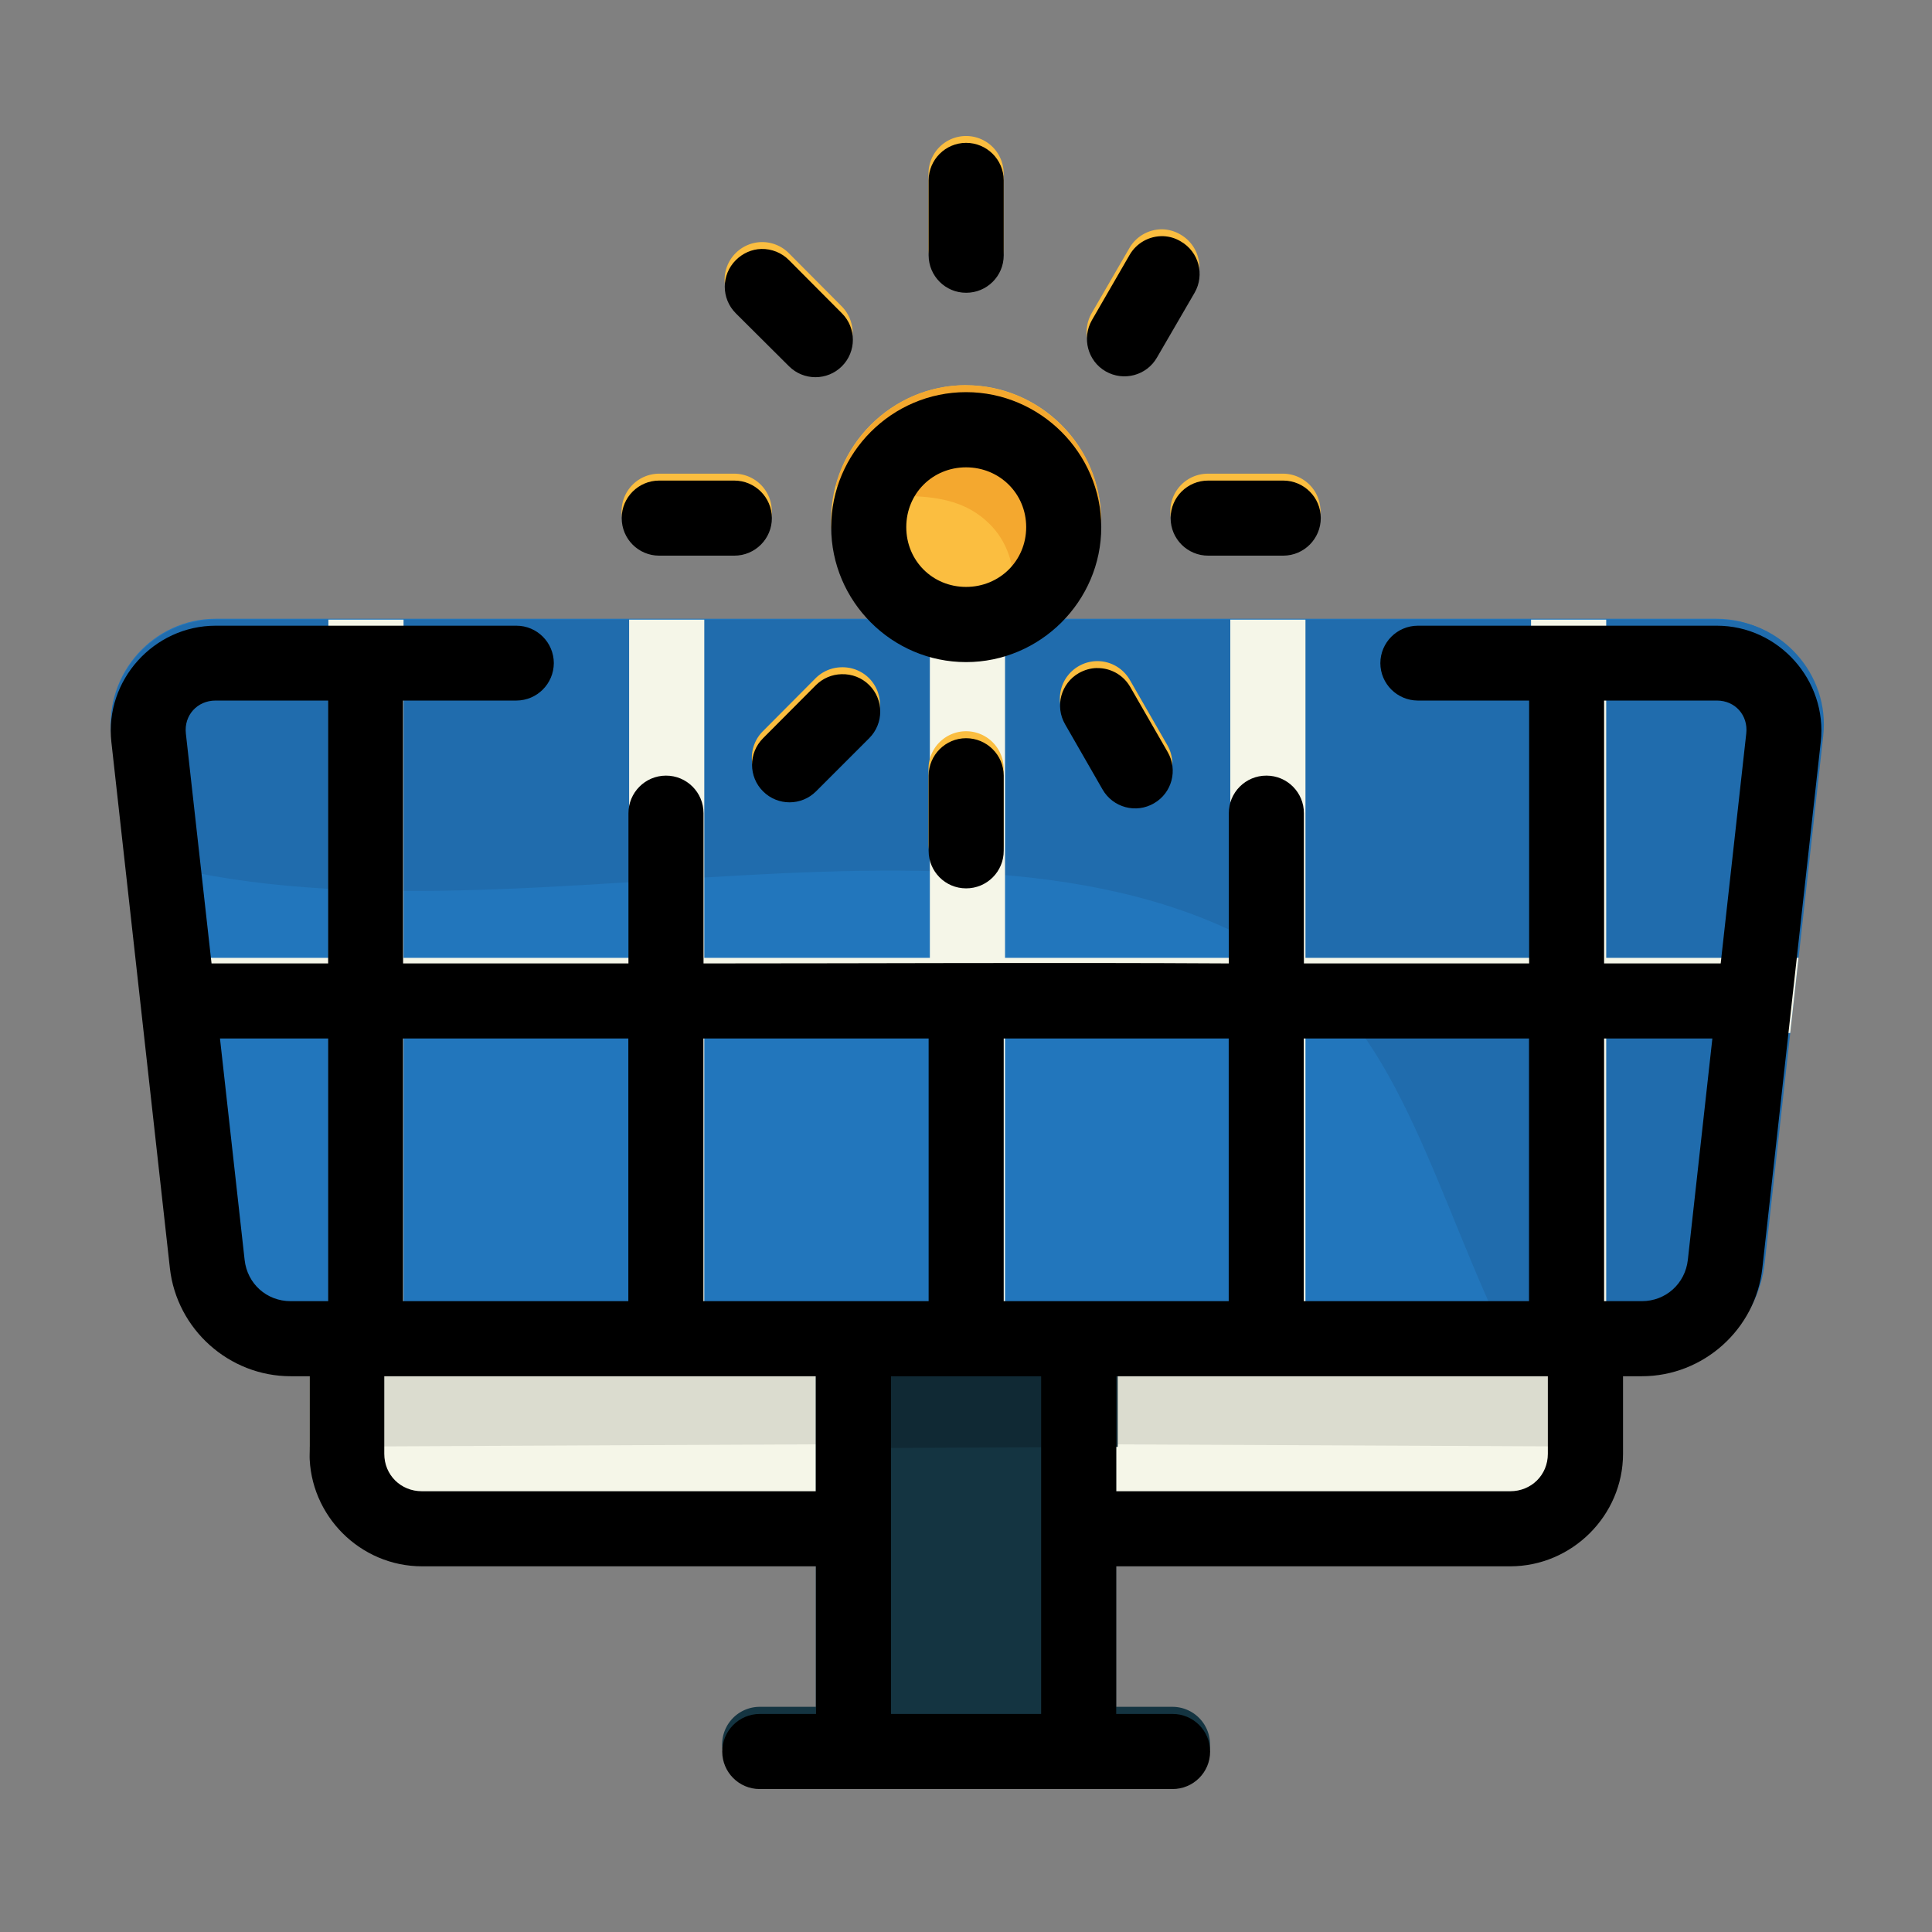 <?xml version="1.0" encoding="UTF-8" standalone="no"?>
<svg
   xmlns:dc="http://purl.org/dc/elements/1.1/"
   xmlns:cc="http://creativecommons.org/ns#"
   xmlns:rdf="http://www.w3.org/1999/02/22-rdf-syntax-ns#"
   xmlns:svg="http://www.w3.org/2000/svg"
   xmlns="http://www.w3.org/2000/svg"
   xmlns:sodipodi="http://sodipodi.sourceforge.net/DTD/sodipodi-0.dtd"
   xmlns:inkscape="http://www.inkscape.org/namespaces/inkscape"
   inkscape:export-ydpi="768"
   inkscape:export-xdpi="768"
   inkscape:export-filename="C:\Users\adnan\Downloads\export filled line + export expand adnan\export filled line\png\7 - Eco Tag.png"
   sodipodi:docname="8 - Solar Energy.svg"
   inkscape:version="1.0 (4035a4fb49, 2020-05-01)"
   id="svg979"
   version="1.1"
   viewBox="0 0 16.933 16.933"
   height="48pt"
   width="48pt">
  <rect x="0" y="0" width="16.933" height="16.933" fill="#808080" stroke="none"/>
  <defs
     id="defs973" />
  <sodipodi:namedview
     inkscape:snap-others="false"
     inkscape:snap-nodes="false"
     inkscape:bbox-nodes="true"
     inkscape:snap-bbox="true"
     inkscape:document-rotation="0"
     inkscape:window-maximized="1"
     inkscape:window-y="-8"
     inkscape:window-x="-8"
     inkscape:window-height="706"
     inkscape:window-width="1366"
     units="pt"
     showgrid="false"
     inkscape:current-layer="layer1"
     inkscape:document-units="pt"
     inkscape:cy="32"
     inkscape:cx="32"
     inkscape:zoom="8.546875"
     inkscape:pageshadow="2"
     inkscape:pageopacity="0.0"
     borderopacity="1.0"
     bordercolor="#666666"
     pagecolor="#ffffff"
     id="base">
    <inkscape:grid
       id="grid1526"
       type="xygrid" />
    <sodipodi:guide
       inkscape:locked="false"
       id="guide1528"
       orientation="56.667,0"
       position="0.97,15.963" />
    <sodipodi:guide
       inkscape:locked="false"
       id="guide1530"
       orientation="0,56.667"
       position="0.97,0.97" />
    <sodipodi:guide
       inkscape:locked="false"
       id="guide1532"
       orientation="-56.667,0"
       position="15.963,0.97" />
    <sodipodi:guide
       inkscape:locked="false"
       id="guide1534"
       orientation="0,-56.667"
       position="15.963,15.963" />
  </sodipodi:namedview>
  <g
     transform="translate(0,-280.067)"
     id="layer1"
     inkscape:groupmode="layer"
     inkscape:label="Layer 1">
    <g
       transform="matrix(1.243,0,0,1.243,0.573,-72.807)"
       style="display:inline;stroke-width:0.804"
       id="g1305">
      <path
         style="color:#000000;font-style:normal;font-variant:normal;font-weight:normal;font-stretch:normal;font-size:medium;line-height:normal;font-family:sans-serif;font-variant-ligatures:normal;font-variant-position:normal;font-variant-caps:normal;font-variant-numeric:normal;font-variant-alternates:normal;font-variant-east-asian:normal;font-feature-settings:normal;font-variation-settings:normal;text-indent:0;text-align:start;text-decoration:none;text-decoration-line:none;text-decoration-style:solid;text-decoration-color:#000000;letter-spacing:normal;word-spacing:normal;text-transform:none;writing-mode:lr-tb;direction:ltr;text-orientation:mixed;dominant-baseline:auto;baseline-shift:baseline;text-anchor:start;white-space:normal;shape-padding:0;shape-margin:0;inline-size:0;clip-rule:nonzero;display:inline;overflow:visible;visibility:visible;isolation:auto;mix-blend-mode:normal;color-interpolation:sRGB;color-interpolation-filters:linearRGB;solid-color:#000000;solid-opacity:1;vector-effect:none;fill:#f5f6e8;fill-opacity:1;fill-rule:nonzero;stroke:none;stroke-width:0.426;stroke-linecap:round;stroke-linejoin:round;stroke-miterlimit:4;stroke-dasharray:none;stroke-dashoffset:0;stroke-opacity:1;color-rendering:auto;image-rendering:auto;shape-rendering:auto;text-rendering:auto;enable-background:accumulate;stop-color:#000000"
         d="m 5.555,293.014 -3.572,0.018 a 0.265,0.265 0 0 0 -0.262,0.264 v 0.795 c -2.8e-6,0.435 0.358,0.793 0.793,0.793 h 3.043 a 0.265,0.265 0 0 0 0.264,-0.264 v -1.342 a 0.265,0.265 0 0 0 -0.266,-0.264 z"
         id="path1107" />
      <path
         style="color:#000000;font-style:normal;font-variant:normal;font-weight:normal;font-stretch:normal;font-size:medium;line-height:normal;font-family:sans-serif;font-variant-ligatures:normal;font-variant-position:normal;font-variant-caps:normal;font-variant-numeric:normal;font-variant-alternates:normal;font-variant-east-asian:normal;font-feature-settings:normal;font-variation-settings:normal;text-indent:0;text-align:start;text-decoration:none;text-decoration-line:none;text-decoration-style:solid;text-decoration-color:#000000;letter-spacing:normal;word-spacing:normal;text-transform:none;writing-mode:lr-tb;direction:ltr;text-orientation:mixed;dominant-baseline:auto;baseline-shift:baseline;text-anchor:start;white-space:normal;shape-padding:0;shape-margin:0;inline-size:0;clip-rule:nonzero;display:inline;overflow:visible;visibility:visible;isolation:auto;mix-blend-mode:normal;color-interpolation:sRGB;color-interpolation-filters:linearRGB;solid-color:#000000;solid-opacity:1;vector-effect:none;fill:#f5f6e8;fill-opacity:1;fill-rule:nonzero;stroke:none;stroke-width:0.426;stroke-linecap:round;stroke-linejoin:round;stroke-miterlimit:4;stroke-dasharray:none;stroke-dashoffset:0;stroke-opacity:1;color-rendering:auto;image-rendering:auto;shape-rendering:auto;text-rendering:auto;enable-background:accumulate;stop-color:#000000"
         d="m 7.145,293.014 a 0.265,0.265 0 0 0 -0.266,0.264 v 1.342 a 0.265,0.265 0 0 0 0.266,0.264 h 3.041 c 0.435,0 0.795,-0.358 0.795,-0.793 v -0.795 a 0.265,0.265 0 0 0 -0.264,-0.264 z"
         id="path1124" />
      <path
         id="path1256"
         style="color:#000000;font-style:normal;font-variant:normal;font-weight:normal;font-stretch:normal;font-size:medium;line-height:normal;font-family:sans-serif;font-variant-ligatures:normal;font-variant-position:normal;font-variant-caps:normal;font-variant-numeric:normal;font-variant-alternates:normal;font-variant-east-asian:normal;font-feature-settings:normal;font-variation-settings:normal;text-indent:0;text-align:start;text-decoration:none;text-decoration-line:none;text-decoration-style:solid;text-decoration-color:#000000;letter-spacing:normal;word-spacing:normal;text-transform:none;writing-mode:lr-tb;direction:ltr;text-orientation:mixed;dominant-baseline:auto;baseline-shift:baseline;text-anchor:start;white-space:normal;shape-padding:0;shape-margin:0;inline-size:0;clip-rule:nonzero;display:inline;overflow:visible;visibility:visible;isolation:auto;mix-blend-mode:normal;color-interpolation:sRGB;color-interpolation-filters:linearRGB;solid-color:#000000;solid-opacity:1;vector-effect:none;fill:#dbdccf;fill-opacity:1;fill-rule:nonzero;stroke:none;stroke-width:0.426;stroke-linecap:round;stroke-linejoin:round;stroke-miterlimit:4;stroke-dasharray:none;stroke-dashoffset:0;stroke-opacity:1;color-rendering:auto;image-rendering:auto;shape-rendering:auto;text-rendering:auto;enable-background:accumulate;stop-color:#000000"
         d="m 1.721,294.09 3.834,-0.018 c 0.146,-5.6e-4 0.265,0.117 0.266,0.264 v -0.529 c -5.843e-4,-0.146 -0.119,-0.264 -0.266,-0.264 l -3.834,0.018 z"
         sodipodi:nodetypes="ccccccc" />
      <path
         id="path1264"
         style="color:#000000;font-style:normal;font-variant:normal;font-weight:normal;font-stretch:normal;font-size:medium;line-height:normal;font-family:sans-serif;font-variant-ligatures:normal;font-variant-position:normal;font-variant-caps:normal;font-variant-numeric:normal;font-variant-alternates:normal;font-variant-east-asian:normal;font-feature-settings:normal;font-variation-settings:normal;text-indent:0;text-align:start;text-decoration:none;text-decoration-line:none;text-decoration-style:solid;text-decoration-color:#000000;letter-spacing:normal;word-spacing:normal;text-transform:none;writing-mode:lr-tb;direction:ltr;text-orientation:mixed;dominant-baseline:auto;baseline-shift:baseline;text-anchor:start;white-space:normal;shape-padding:0;shape-margin:0;inline-size:0;clip-rule:nonzero;display:inline;overflow:visible;visibility:visible;isolation:auto;mix-blend-mode:normal;color-interpolation:sRGB;color-interpolation-filters:linearRGB;solid-color:#000000;solid-opacity:1;vector-effect:none;fill:#dbdccf;fill-opacity:1;fill-rule:nonzero;stroke:none;stroke-width:0.426;stroke-linecap:round;stroke-linejoin:round;stroke-miterlimit:4;stroke-dasharray:none;stroke-dashoffset:0;stroke-opacity:1;color-rendering:auto;image-rendering:auto;shape-rendering:auto;text-rendering:auto;enable-background:accumulate;stop-color:#000000"
         d="m 10.98,293.561 -3.836,-0.018 c -0.146,-8.4e-4 -0.266,0.117 -0.266,0.264 v 0.529 c 5.837e-4,-0.146 0.12,-0.264 0.266,-0.264 l 3.836,0.018 z"
         sodipodi:nodetypes="ccccccc" />
      <path
         style="color:#000000;font-style:normal;font-variant:normal;font-weight:normal;font-stretch:normal;font-size:medium;line-height:normal;font-family:sans-serif;font-variant-ligatures:normal;font-variant-position:normal;font-variant-caps:normal;font-variant-numeric:normal;font-variant-alternates:normal;font-variant-east-asian:normal;font-feature-settings:normal;font-variation-settings:normal;text-indent:0;text-align:start;text-decoration:none;text-decoration-line:none;text-decoration-style:solid;text-decoration-color:#000000;letter-spacing:normal;word-spacing:normal;text-transform:none;writing-mode:lr-tb;direction:ltr;text-orientation:mixed;dominant-baseline:auto;baseline-shift:baseline;text-anchor:start;white-space:normal;shape-padding:0;shape-margin:0;inline-size:0;clip-rule:nonzero;display:inline;overflow:visible;visibility:visible;isolation:auto;mix-blend-mode:normal;color-interpolation:sRGB;color-interpolation-filters:linearRGB;solid-color:#000000;solid-opacity:1;vector-effect:none;fill:#143441;fill-opacity:1;fill-rule:nonzero;stroke:none;stroke-width:0.426;stroke-linecap:round;stroke-linejoin:round;stroke-miterlimit:4;stroke-dasharray:none;stroke-dashoffset:0;stroke-opacity:1;color-rendering:auto;image-rendering:auto;shape-rendering:auto;text-rendering:auto;enable-background:accumulate;stop-color:#000000"
         d="m 5.557,293.014 a 0.265,0.265 0 0 0 -0.266,0.264 v 2.912 a 0.265,0.265 0 0 0 0.266,0.264 h 1.588 a 0.265,0.265 0 0 0 0.264,-0.264 v -2.912 a 0.265,0.265 0 0 0 -0.264,-0.264 z"
         id="path1142" />
      <path
         style="color:#000000;font-style:normal;font-variant:normal;font-weight:normal;font-stretch:normal;font-size:medium;line-height:normal;font-family:sans-serif;font-variant-ligatures:normal;font-variant-position:normal;font-variant-caps:normal;font-variant-numeric:normal;font-variant-alternates:normal;font-variant-east-asian:normal;font-feature-settings:normal;font-variation-settings:normal;text-indent:0;text-align:start;text-decoration:none;text-decoration-line:none;text-decoration-style:solid;text-decoration-color:#000000;letter-spacing:normal;word-spacing:normal;text-transform:none;writing-mode:lr-tb;direction:ltr;text-orientation:mixed;dominant-baseline:auto;baseline-shift:baseline;text-anchor:start;white-space:normal;shape-padding:0;shape-margin:0;inline-size:0;clip-rule:nonzero;display:inline;overflow:visible;visibility:visible;isolation:auto;mix-blend-mode:normal;color-interpolation:sRGB;color-interpolation-filters:linearRGB;solid-color:#000000;solid-opacity:1;vector-effect:none;fill:#2276bc;fill-opacity:1;fill-rule:nonzero;stroke:none;stroke-width:0.426;stroke-linecap:round;stroke-linejoin:round;stroke-miterlimit:4;stroke-dasharray:none;stroke-dashoffset:0;stroke-opacity:1;color-rendering:auto;image-rendering:auto;shape-rendering:auto;text-rendering:auto;enable-background:accumulate;stop-color:#000000"
         d="m 1.059,288.252 c -0.436,0 -0.782,0.385 -0.734,0.818 l 0.412,3.711 c 0.048,0.431 0.418,0.762 0.852,0.762 h 9.525 c 0.434,0 0.802,-0.33 0.85,-0.762 L 12.375,289.07 c 0.048,-0.433 -0.297,-0.818 -0.732,-0.818 z"
         id="path1163" />
      <path
         id="path1269"
         style="fill:#206cad;fill-opacity:1;stroke:none;stroke-width:1.609;stroke-linecap:round;stroke-linejoin:round;stroke-opacity:1"
         d="m 4.002,14.936 c -1.646,0 -2.959,1.457 -2.777,3.094 l 0.352,3.162 c 9.726,3.056 23.591,-2.68 31.5,3.252 2.722,2.042 3.752,7.005 5.705,10.49 h 3.223 c 1.64,0 3.03,-1.249 3.211,-2.879 l 1.557,-14.025 c 0.182,-1.636 -1.121,-3.094 -2.768,-3.094 z"
         transform="matrix(0.265,0,0,0.265,0,284.3)" />
      <path
         id="path1088"
         style="color:#000000;font-style:normal;font-variant:normal;font-weight:normal;font-stretch:normal;font-size:medium;line-height:normal;font-family:sans-serif;font-variant-ligatures:normal;font-variant-position:normal;font-variant-caps:normal;font-variant-numeric:normal;font-variant-alternates:normal;font-variant-east-asian:normal;font-feature-settings:normal;font-variation-settings:normal;text-indent:0;text-align:start;text-decoration:none;text-decoration-line:none;text-decoration-style:solid;text-decoration-color:#000000;letter-spacing:normal;word-spacing:normal;text-transform:none;writing-mode:lr-tb;direction:ltr;text-orientation:mixed;dominant-baseline:auto;baseline-shift:baseline;text-anchor:start;white-space:normal;shape-padding:0;shape-margin:0;inline-size:0;clip-rule:nonzero;display:inline;overflow:visible;visibility:visible;opacity:1;isolation:auto;mix-blend-mode:normal;color-interpolation:sRGB;color-interpolation-filters:linearRGB;solid-color:#000000;solid-opacity:1;vector-effect:none;fill:#f5f6e8;fill-opacity:1;fill-rule:nonzero;stroke:none;stroke-width:1.609;stroke-linecap:round;stroke-linejoin:round;stroke-miterlimit:4;stroke-dasharray:none;stroke-dashoffset:0;stroke-opacity:1;color-rendering:auto;image-rendering:auto;shape-rendering:auto;text-rendering:auto;enable-background:accumulate;stop-color:#000000;stop-opacity:1"
         d="m 23.002,14.936 v 19.998 h 2 V 14.936 Z"
         transform="matrix(0.265,0,0,0.265,0,284.3)" />
      <path
         style="color:#000000;font-style:normal;font-variant:normal;font-weight:normal;font-stretch:normal;font-size:medium;line-height:normal;font-family:sans-serif;font-variant-ligatures:normal;font-variant-position:normal;font-variant-caps:normal;font-variant-numeric:normal;font-variant-alternates:normal;font-variant-east-asian:normal;font-feature-settings:normal;font-variation-settings:normal;text-indent:0;text-align:start;text-decoration:none;text-decoration-line:none;text-decoration-style:solid;text-decoration-color:#000000;letter-spacing:normal;word-spacing:normal;text-transform:none;writing-mode:lr-tb;direction:ltr;text-orientation:mixed;dominant-baseline:auto;baseline-shift:baseline;text-anchor:start;white-space:normal;shape-padding:0;shape-margin:0;inline-size:0;clip-rule:nonzero;display:inline;overflow:visible;visibility:visible;opacity:1;isolation:auto;mix-blend-mode:normal;color-interpolation:sRGB;color-interpolation-filters:linearRGB;solid-color:#000000;solid-opacity:1;vector-effect:none;fill:#143441;fill-opacity:1;fill-rule:nonzero;stroke:none;stroke-width:0.426;stroke-linecap:round;stroke-linejoin:round;stroke-miterlimit:4;stroke-dasharray:none;stroke-dashoffset:0;stroke-opacity:1;color-rendering:auto;image-rendering:auto;shape-rendering:auto;text-rendering:auto;enable-background:accumulate;stop-color:#000000;stop-opacity:1"
         d="m 4.895,295.924 a 0.265,0.265 0 0 0 -0.264,0.266 0.265,0.265 0 0 0 0.264,0.264 h 2.91 a 0.265,0.265 0 0 0 0.266,-0.264 0.265,0.265 0 0 0 -0.266,-0.266 z"
         id="path1157" />
      <path
         id="path1084"
         style="color:#000000;font-style:normal;font-variant:normal;font-weight:normal;font-stretch:normal;font-size:medium;line-height:normal;font-family:sans-serif;font-variant-ligatures:normal;font-variant-position:normal;font-variant-caps:normal;font-variant-numeric:normal;font-variant-alternates:normal;font-variant-east-asian:normal;font-feature-settings:normal;font-variation-settings:normal;text-indent:0;text-align:start;text-decoration:none;text-decoration-line:none;text-decoration-style:solid;text-decoration-color:#000000;letter-spacing:normal;word-spacing:normal;text-transform:none;writing-mode:lr-tb;direction:ltr;text-orientation:mixed;dominant-baseline:auto;baseline-shift:baseline;text-anchor:start;white-space:normal;shape-padding:0;shape-margin:0;inline-size:0;clip-rule:nonzero;display:inline;overflow:visible;visibility:visible;opacity:1;isolation:auto;mix-blend-mode:normal;color-interpolation:sRGB;color-interpolation-filters:linearRGB;solid-color:#000000;solid-opacity:1;vector-effect:none;fill:#f5f6e8;fill-opacity:1;fill-rule:nonzero;stroke:none;stroke-width:1.609;stroke-linecap:round;stroke-linejoin:round;stroke-miterlimit:4;stroke-dasharray:none;stroke-dashoffset:0;stroke-opacity:1;color-rendering:auto;image-rendering:auto;shape-rendering:auto;text-rendering:auto;enable-background:accumulate;stop-color:#000000;stop-opacity:1"
         d="m 15,14.936 v 19.998 h 2 V 14.936 Z"
         transform="matrix(0.265,0,0,0.265,0,284.3)" />
      <path
         id="path1079"
         style="color:#000000;font-style:normal;font-variant:normal;font-weight:normal;font-stretch:normal;font-size:medium;line-height:normal;font-family:sans-serif;font-variant-ligatures:normal;font-variant-position:normal;font-variant-caps:normal;font-variant-numeric:normal;font-variant-alternates:normal;font-variant-east-asian:normal;font-feature-settings:normal;font-variation-settings:normal;text-indent:0;text-align:start;text-decoration:none;text-decoration-line:none;text-decoration-style:solid;text-decoration-color:#000000;letter-spacing:normal;word-spacing:normal;text-transform:none;writing-mode:lr-tb;direction:ltr;text-orientation:mixed;dominant-baseline:auto;baseline-shift:baseline;text-anchor:start;white-space:normal;shape-padding:0;shape-margin:0;inline-size:0;clip-rule:nonzero;display:inline;overflow:visible;visibility:visible;opacity:1;isolation:auto;mix-blend-mode:normal;color-interpolation:sRGB;color-interpolation-filters:linearRGB;solid-color:#000000;solid-opacity:1;vector-effect:none;fill:#f5f6e8;fill-opacity:1;fill-rule:nonzero;stroke:none;stroke-width:1.609;stroke-linecap:round;stroke-linejoin:round;stroke-miterlimit:4;stroke-dasharray:none;stroke-dashoffset:0;stroke-opacity:1;color-rendering:auto;image-rendering:auto;shape-rendering:auto;text-rendering:auto;enable-background:accumulate;stop-color:#000000;stop-opacity:1"
         d="m 6.998,14.936 v 19.998 h 2 V 14.936 Z"
         transform="matrix(0.265,0,0,0.265,0,284.3)" />
      <path
         id="path1092"
         style="color:#000000;font-style:normal;font-variant:normal;font-weight:normal;font-stretch:normal;font-size:medium;line-height:normal;font-family:sans-serif;font-variant-ligatures:normal;font-variant-position:normal;font-variant-caps:normal;font-variant-numeric:normal;font-variant-alternates:normal;font-variant-east-asian:normal;font-feature-settings:normal;font-variation-settings:normal;text-indent:0;text-align:start;text-decoration:none;text-decoration-line:none;text-decoration-style:solid;text-decoration-color:#000000;letter-spacing:normal;word-spacing:normal;text-transform:none;writing-mode:lr-tb;direction:ltr;text-orientation:mixed;dominant-baseline:auto;baseline-shift:baseline;text-anchor:start;white-space:normal;shape-padding:0;shape-margin:0;inline-size:0;clip-rule:nonzero;display:inline;overflow:visible;visibility:visible;opacity:1;isolation:auto;mix-blend-mode:normal;color-interpolation:sRGB;color-interpolation-filters:linearRGB;solid-color:#000000;solid-opacity:1;vector-effect:none;fill:#f5f6e8;fill-opacity:1;fill-rule:nonzero;stroke:none;stroke-width:1.609;stroke-linecap:round;stroke-linejoin:round;stroke-miterlimit:4;stroke-dasharray:none;stroke-dashoffset:0;stroke-opacity:1;color-rendering:auto;image-rendering:auto;shape-rendering:auto;text-rendering:auto;enable-background:accumulate;stop-color:#000000;stop-opacity:1"
         d="m 30.996,14.936 v 19.998 h 2 V 14.936 Z"
         transform="matrix(0.265,0,0,0.265,0,284.3)" />
      <path
         id="path1097"
         style="color:#000000;font-style:normal;font-variant:normal;font-weight:normal;font-stretch:normal;font-size:medium;line-height:normal;font-family:sans-serif;font-variant-ligatures:normal;font-variant-position:normal;font-variant-caps:normal;font-variant-numeric:normal;font-variant-alternates:normal;font-variant-east-asian:normal;font-feature-settings:normal;font-variation-settings:normal;text-indent:0;text-align:start;text-decoration:none;text-decoration-line:none;text-decoration-style:solid;text-decoration-color:#000000;letter-spacing:normal;word-spacing:normal;text-transform:none;writing-mode:lr-tb;direction:ltr;text-orientation:mixed;dominant-baseline:auto;baseline-shift:baseline;text-anchor:start;white-space:normal;shape-padding:0;shape-margin:0;inline-size:0;clip-rule:nonzero;display:inline;overflow:visible;visibility:visible;opacity:1;isolation:auto;mix-blend-mode:normal;color-interpolation:sRGB;color-interpolation-filters:linearRGB;solid-color:#000000;solid-opacity:1;vector-effect:none;fill:#f5f6e8;fill-opacity:1;fill-rule:nonzero;stroke:none;stroke-width:1.609;stroke-linecap:round;stroke-linejoin:round;stroke-miterlimit:4;stroke-dasharray:none;stroke-dashoffset:0;stroke-opacity:1;color-rendering:auto;image-rendering:auto;shape-rendering:auto;text-rendering:auto;enable-background:accumulate;stop-color:#000000;stop-opacity:1"
         d="m 38.998,14.936 v 19.998 h 2 V 14.936 Z"
         transform="matrix(0.265,0,0,0.265,0,284.3)" />
      <path
         id="path1101"
         style="color:#000000;font-style:normal;font-variant:normal;font-weight:normal;font-stretch:normal;font-size:medium;line-height:normal;font-family:sans-serif;font-variant-ligatures:normal;font-variant-position:normal;font-variant-caps:normal;font-variant-numeric:normal;font-variant-alternates:normal;font-variant-east-asian:normal;font-feature-settings:normal;font-variation-settings:normal;text-indent:0;text-align:start;text-decoration:none;text-decoration-line:none;text-decoration-style:solid;text-decoration-color:#000000;letter-spacing:normal;word-spacing:normal;text-transform:none;writing-mode:lr-tb;direction:ltr;text-orientation:mixed;dominant-baseline:auto;baseline-shift:baseline;text-anchor:start;white-space:normal;shape-padding:0;shape-margin:0;inline-size:0;clip-rule:nonzero;display:inline;overflow:visible;visibility:visible;opacity:1;isolation:auto;mix-blend-mode:normal;color-interpolation:sRGB;color-interpolation-filters:linearRGB;solid-color:#000000;solid-opacity:1;vector-effect:none;fill:#f5f6e8;fill-opacity:1;fill-rule:nonzero;stroke:none;stroke-width:1.609;stroke-linecap:round;stroke-linejoin:round;stroke-miterlimit:4;stroke-dasharray:none;stroke-dashoffset:0;stroke-opacity:1;color-rendering:auto;image-rendering:auto;shape-rendering:auto;text-rendering:auto;enable-background:accumulate;stop-color:#000000;stop-opacity:1"
         d="m 1.881,23.936 0.223,2 H 45.895 l 0.221,-2 z"
         transform="matrix(0.265,0,0,0.265,0,284.3)" />
      <path
         style="color:#000000;font-style:normal;font-variant:normal;font-weight:normal;font-stretch:normal;font-size:medium;line-height:normal;font-family:sans-serif;font-variant-ligatures:normal;font-variant-position:normal;font-variant-caps:normal;font-variant-numeric:normal;font-variant-alternates:normal;font-variant-east-asian:normal;font-feature-settings:normal;font-variation-settings:normal;text-indent:0;text-align:start;text-decoration:none;text-decoration-line:none;text-decoration-style:solid;text-decoration-color:#000000;letter-spacing:normal;word-spacing:normal;text-transform:none;writing-mode:lr-tb;direction:ltr;text-orientation:mixed;dominant-baseline:auto;baseline-shift:baseline;text-anchor:start;white-space:normal;shape-padding:0;shape-margin:0;inline-size:0;clip-rule:nonzero;display:inline;overflow:visible;visibility:visible;isolation:auto;mix-blend-mode:normal;color-interpolation:sRGB;color-interpolation-filters:linearRGB;solid-color:#000000;solid-opacity:1;vector-effect:none;fill:#fbbe40;fill-opacity:1;fill-rule:nonzero;stroke:none;stroke-width:0.426;stroke-linecap:round;stroke-linejoin:round;stroke-miterlimit:4;stroke-dasharray:none;stroke-dashoffset:0;stroke-opacity:1;color-rendering:auto;image-rendering:auto;shape-rendering:auto;text-rendering:auto;enable-background:accumulate;stop-color:#000000"
         d="m 6.35,286.605 c -0.523,0 -0.951,0.429 -0.951,0.951 1.18e-5,0.523 0.429,0.951 0.951,0.951 0.523,0 0.953,-0.429 0.953,-0.951 1.1e-5,-0.523 -0.431,-0.951 -0.953,-0.951 z"
         id="path1179" />
      <path
         style="color:#000000;font-style:normal;font-variant:normal;font-weight:normal;font-stretch:normal;font-size:medium;line-height:normal;font-family:sans-serif;font-variant-ligatures:normal;font-variant-position:normal;font-variant-caps:normal;font-variant-numeric:normal;font-variant-alternates:normal;font-variant-east-asian:normal;font-feature-settings:normal;font-variation-settings:normal;text-indent:0;text-align:start;text-decoration:none;text-decoration-line:none;text-decoration-style:solid;text-decoration-color:#000000;letter-spacing:normal;word-spacing:normal;text-transform:none;writing-mode:lr-tb;direction:ltr;text-orientation:mixed;dominant-baseline:auto;baseline-shift:baseline;text-anchor:start;white-space:normal;shape-padding:0;shape-margin:0;inline-size:0;clip-rule:nonzero;display:inline;overflow:visible;visibility:visible;opacity:1;isolation:auto;mix-blend-mode:normal;color-interpolation:sRGB;color-interpolation-filters:linearRGB;solid-color:#000000;solid-opacity:1;vector-effect:none;fill:#fbbe40;fill-opacity:1;fill-rule:nonzero;stroke:none;stroke-width:0.426;stroke-linecap:round;stroke-linejoin:round;stroke-miterlimit:4;stroke-dasharray:none;stroke-dashoffset:0;stroke-opacity:1;color-rendering:auto;image-rendering:auto;shape-rendering:auto;text-rendering:auto;enable-background:accumulate;stop-color:#000000;stop-opacity:1"
         d="m 6.35,289.045 a 0.265,0.265 0 0 0 -0.264,0.264 v 0.529 a 0.265,0.265 0 0 0 0.264,0.266 0.265,0.265 0 0 0 0.266,-0.266 v -0.529 a 0.265,0.265 0 0 0 -0.266,-0.264 z"
         id="path1184" />
      <path
         style="color:#000000;font-style:normal;font-variant:normal;font-weight:normal;font-stretch:normal;font-size:medium;line-height:normal;font-family:sans-serif;font-variant-ligatures:normal;font-variant-position:normal;font-variant-caps:normal;font-variant-numeric:normal;font-variant-alternates:normal;font-variant-east-asian:normal;font-feature-settings:normal;font-variation-settings:normal;text-indent:0;text-align:start;text-decoration:none;text-decoration-line:none;text-decoration-style:solid;text-decoration-color:#000000;letter-spacing:normal;word-spacing:normal;text-transform:none;writing-mode:lr-tb;direction:ltr;text-orientation:mixed;dominant-baseline:auto;baseline-shift:baseline;text-anchor:start;white-space:normal;shape-padding:0;shape-margin:0;inline-size:0;clip-rule:nonzero;display:inline;overflow:visible;visibility:visible;opacity:1;isolation:auto;mix-blend-mode:normal;color-interpolation:sRGB;color-interpolation-filters:linearRGB;solid-color:#000000;solid-opacity:1;vector-effect:none;fill:#fbbe40;fill-opacity:1;fill-rule:nonzero;stroke:none;stroke-width:0.426;stroke-linecap:round;stroke-linejoin:round;stroke-miterlimit:4;stroke-dasharray:none;stroke-dashoffset:0;stroke-opacity:1;color-rendering:auto;image-rendering:auto;shape-rendering:auto;text-rendering:auto;enable-background:accumulate;stop-color:#000000;stop-opacity:1"
         d="m 7.293,288.551 a 0.265,0.265 0 0 0 -0.148,0.035 0.265,0.265 0 0 0 -0.098,0.361 l 0.264,0.459 a 0.265,0.265 0 0 0 0.363,0.098 0.265,0.265 0 0 0 0.096,-0.361 l -0.264,-0.459 a 0.265,0.265 0 0 0 -0.213,-0.133 z"
         id="path1188" />
      <path
         style="color:#000000;font-style:normal;font-variant:normal;font-weight:normal;font-stretch:normal;font-size:medium;line-height:normal;font-family:sans-serif;font-variant-ligatures:normal;font-variant-position:normal;font-variant-caps:normal;font-variant-numeric:normal;font-variant-alternates:normal;font-variant-east-asian:normal;font-feature-settings:normal;font-variation-settings:normal;text-indent:0;text-align:start;text-decoration:none;text-decoration-line:none;text-decoration-style:solid;text-decoration-color:#000000;letter-spacing:normal;word-spacing:normal;text-transform:none;writing-mode:lr-tb;direction:ltr;text-orientation:mixed;dominant-baseline:auto;baseline-shift:baseline;text-anchor:start;white-space:normal;shape-padding:0;shape-margin:0;inline-size:0;clip-rule:nonzero;display:inline;overflow:visible;visibility:visible;opacity:1;isolation:auto;mix-blend-mode:normal;color-interpolation:sRGB;color-interpolation-filters:linearRGB;solid-color:#000000;solid-opacity:1;vector-effect:none;fill:#fbbe40;fill-opacity:1;fill-rule:nonzero;stroke:none;stroke-width:0.426;stroke-linecap:round;stroke-linejoin:round;stroke-miterlimit:4;stroke-dasharray:none;stroke-dashoffset:0;stroke-opacity:1;color-rendering:auto;image-rendering:auto;shape-rendering:auto;text-rendering:auto;enable-background:accumulate;stop-color:#000000;stop-opacity:1"
         d="m 5.471,288.594 a 0.265,0.265 0 0 0 -0.18,0.076 l -0.373,0.375 a 0.265,0.265 0 0 0 0,0.375 0.265,0.265 0 0 0 0.373,0 l 0.375,-0.375 a 0.265,0.265 0 0 0 0,-0.375 0.265,0.265 0 0 0 -0.195,-0.076 z"
         id="path1193" />
      <path
         style="color:#000000;font-style:normal;font-variant:normal;font-weight:normal;font-stretch:normal;font-size:medium;line-height:normal;font-family:sans-serif;font-variant-ligatures:normal;font-variant-position:normal;font-variant-caps:normal;font-variant-numeric:normal;font-variant-alternates:normal;font-variant-east-asian:normal;font-feature-settings:normal;font-variation-settings:normal;text-indent:0;text-align:start;text-decoration:none;text-decoration-line:none;text-decoration-style:solid;text-decoration-color:#000000;letter-spacing:normal;word-spacing:normal;text-transform:none;writing-mode:lr-tb;direction:ltr;text-orientation:mixed;dominant-baseline:auto;baseline-shift:baseline;text-anchor:start;white-space:normal;shape-padding:0;shape-margin:0;inline-size:0;clip-rule:nonzero;display:inline;overflow:visible;visibility:visible;opacity:1;isolation:auto;mix-blend-mode:normal;color-interpolation:sRGB;color-interpolation-filters:linearRGB;solid-color:#000000;solid-opacity:1;vector-effect:none;fill:#fbbe40;fill-opacity:1;fill-rule:nonzero;stroke:none;stroke-width:0.426;stroke-linecap:round;stroke-linejoin:round;stroke-miterlimit:4;stroke-dasharray:none;stroke-dashoffset:0;stroke-opacity:1;color-rendering:auto;image-rendering:auto;shape-rendering:auto;text-rendering:auto;enable-background:accumulate;stop-color:#000000;stop-opacity:1"
         d="m 6.35,284.848 a 0.265,0.265 0 0 0 -0.264,0.264 v 0.529 a 0.265,0.265 0 0 0 0.264,0.264 0.265,0.265 0 0 0 0.266,-0.264 v -0.529 a 0.265,0.265 0 0 0 -0.266,-0.264 z"
         id="path1198" />
      <path
         style="color:#000000;font-style:normal;font-variant:normal;font-weight:normal;font-stretch:normal;font-size:medium;line-height:normal;font-family:sans-serif;font-variant-ligatures:normal;font-variant-position:normal;font-variant-caps:normal;font-variant-numeric:normal;font-variant-alternates:normal;font-variant-east-asian:normal;font-feature-settings:normal;font-variation-settings:normal;text-indent:0;text-align:start;text-decoration:none;text-decoration-line:none;text-decoration-style:solid;text-decoration-color:#000000;letter-spacing:normal;word-spacing:normal;text-transform:none;writing-mode:lr-tb;direction:ltr;text-orientation:mixed;dominant-baseline:auto;baseline-shift:baseline;text-anchor:start;white-space:normal;shape-padding:0;shape-margin:0;inline-size:0;clip-rule:nonzero;display:inline;overflow:visible;visibility:visible;opacity:1;isolation:auto;mix-blend-mode:normal;color-interpolation:sRGB;color-interpolation-filters:linearRGB;solid-color:#000000;solid-opacity:1;vector-effect:none;fill:#fbbe40;fill-opacity:1;fill-rule:nonzero;stroke:none;stroke-width:0.426;stroke-linecap:round;stroke-linejoin:round;stroke-miterlimit:4;stroke-dasharray:none;stroke-dashoffset:0;stroke-opacity:1;color-rendering:auto;image-rendering:auto;shape-rendering:auto;text-rendering:auto;enable-background:accumulate;stop-color:#000000;stop-opacity:1"
         d="m 7.74,285.506 a 0.265,0.265 0 0 0 -0.238,0.133 l -0.266,0.459 a 0.265,0.265 0 0 0 0.098,0.361 0.265,0.265 0 0 0 0.361,-0.098 l 0.266,-0.457 a 0.265,0.265 0 0 0 -0.098,-0.361 0.265,0.265 0 0 0 -0.123,-0.037 z"
         id="path1202" />
      <path
         style="color:#000000;font-style:normal;font-variant:normal;font-weight:normal;font-stretch:normal;font-size:medium;line-height:normal;font-family:sans-serif;font-variant-ligatures:normal;font-variant-position:normal;font-variant-caps:normal;font-variant-numeric:normal;font-variant-alternates:normal;font-variant-east-asian:normal;font-feature-settings:normal;font-variation-settings:normal;text-indent:0;text-align:start;text-decoration:none;text-decoration-line:none;text-decoration-style:solid;text-decoration-color:#000000;letter-spacing:normal;word-spacing:normal;text-transform:none;writing-mode:lr-tb;direction:ltr;text-orientation:mixed;dominant-baseline:auto;baseline-shift:baseline;text-anchor:start;white-space:normal;shape-padding:0;shape-margin:0;inline-size:0;clip-rule:nonzero;display:inline;overflow:visible;visibility:visible;opacity:1;isolation:auto;mix-blend-mode:normal;color-interpolation:sRGB;color-interpolation-filters:linearRGB;solid-color:#000000;solid-opacity:1;vector-effect:none;fill:#fbbe40;fill-opacity:1;fill-rule:nonzero;stroke:none;stroke-width:0.426;stroke-linecap:round;stroke-linejoin:round;stroke-miterlimit:4;stroke-dasharray:none;stroke-dashoffset:0;stroke-opacity:1;color-rendering:auto;image-rendering:auto;shape-rendering:auto;text-rendering:auto;enable-background:accumulate;stop-color:#000000;stop-opacity:1"
         d="m 4.906,285.596 a 0.265,0.265 0 0 0 -0.18,0.078 0.265,0.265 0 0 0 0,0.375 l 0.375,0.373 a 0.265,0.265 0 0 0 0.373,0 0.265,0.265 0 0 0 0,-0.373 l -0.373,-0.375 A 0.265,0.265 0 0 0 4.906,285.596 Z"
         id="path1206" />
      <path
         style="color:#000000;font-style:normal;font-variant:normal;font-weight:normal;font-stretch:normal;font-size:medium;line-height:normal;font-family:sans-serif;font-variant-ligatures:normal;font-variant-position:normal;font-variant-caps:normal;font-variant-numeric:normal;font-variant-alternates:normal;font-variant-east-asian:normal;font-feature-settings:normal;font-variation-settings:normal;text-indent:0;text-align:start;text-decoration:none;text-decoration-line:none;text-decoration-style:solid;text-decoration-color:#000000;letter-spacing:normal;word-spacing:normal;text-transform:none;writing-mode:lr-tb;direction:ltr;text-orientation:mixed;dominant-baseline:auto;baseline-shift:baseline;text-anchor:start;white-space:normal;shape-padding:0;shape-margin:0;inline-size:0;clip-rule:nonzero;display:inline;overflow:visible;visibility:visible;opacity:1;isolation:auto;mix-blend-mode:normal;color-interpolation:sRGB;color-interpolation-filters:linearRGB;solid-color:#000000;solid-opacity:1;vector-effect:none;fill:#fbbe40;fill-opacity:1;fill-rule:nonzero;stroke:none;stroke-width:0.426;stroke-linecap:round;stroke-linejoin:round;stroke-miterlimit:4;stroke-dasharray:none;stroke-dashoffset:0;stroke-opacity:1;color-rendering:auto;image-rendering:auto;shape-rendering:auto;text-rendering:auto;enable-background:accumulate;stop-color:#000000;stop-opacity:1"
         d="m 8.057,287.229 a 0.265,0.265 0 0 0 -0.266,0.264 0.265,0.265 0 0 0 0.266,0.266 h 0.529 a 0.265,0.265 0 0 0 0.264,-0.266 0.265,0.265 0 0 0 -0.264,-0.264 z"
         id="path1210" />
      <path
         style="color:#000000;font-style:normal;font-variant:normal;font-weight:normal;font-stretch:normal;font-size:medium;line-height:normal;font-family:sans-serif;font-variant-ligatures:normal;font-variant-position:normal;font-variant-caps:normal;font-variant-numeric:normal;font-variant-alternates:normal;font-variant-east-asian:normal;font-feature-settings:normal;font-variation-settings:normal;text-indent:0;text-align:start;text-decoration:none;text-decoration-line:none;text-decoration-style:solid;text-decoration-color:#000000;letter-spacing:normal;word-spacing:normal;text-transform:none;writing-mode:lr-tb;direction:ltr;text-orientation:mixed;dominant-baseline:auto;baseline-shift:baseline;text-anchor:start;white-space:normal;shape-padding:0;shape-margin:0;inline-size:0;clip-rule:nonzero;display:inline;overflow:visible;visibility:visible;opacity:1;isolation:auto;mix-blend-mode:normal;color-interpolation:sRGB;color-interpolation-filters:linearRGB;solid-color:#000000;solid-opacity:1;vector-effect:none;fill:#fbbe40;fill-opacity:1;fill-rule:nonzero;stroke:none;stroke-width:0.426;stroke-linecap:round;stroke-linejoin:round;stroke-miterlimit:4;stroke-dasharray:none;stroke-dashoffset:0;stroke-opacity:1;color-rendering:auto;image-rendering:auto;shape-rendering:auto;text-rendering:auto;enable-background:accumulate;stop-color:#000000;stop-opacity:1"
         d="m 4.186,287.229 a 0.265,0.265 0 0 0 -0.264,0.264 0.265,0.265 0 0 0 0.264,0.266 h 0.529 a 0.265,0.265 0 0 0 0.266,-0.266 0.265,0.265 0 0 0 -0.266,-0.264 z"
         id="path1214" />
      <path
         id="path1251"
         style="fill:#f4a82f;fill-opacity:1;stroke:none;stroke-width:0.426;stroke-linecap:round;stroke-linejoin:round;stroke-opacity:1"
         d="m 6.349,286.605 c -0.439,0 -0.807,0.304 -0.916,0.71 0.308,0.151 0.766,-0.049 1.085,0.27 0.233,0.233 0.171,0.569 0.185,0.853 0.349,-0.141 0.599,-0.483 0.599,-0.881 1.11e-5,-0.523 -0.431,-0.951 -0.953,-0.951 z" />
      <path
         id="path1274"
         style="color:#000000;font-style:normal;font-variant:normal;font-weight:normal;font-stretch:normal;font-size:medium;line-height:normal;font-family:sans-serif;font-variant-ligatures:normal;font-variant-position:normal;font-variant-caps:normal;font-variant-numeric:normal;font-variant-alternates:normal;font-variant-east-asian:normal;font-feature-settings:normal;font-variation-settings:normal;text-indent:0;text-align:start;text-decoration:none;text-decoration-line:none;text-decoration-style:solid;text-decoration-color:#000000;letter-spacing:normal;word-spacing:normal;text-transform:none;writing-mode:lr-tb;direction:ltr;text-orientation:mixed;dominant-baseline:auto;baseline-shift:baseline;text-anchor:start;white-space:normal;shape-padding:0;shape-margin:0;inline-size:0;clip-rule:nonzero;display:inline;overflow:visible;visibility:visible;isolation:auto;mix-blend-mode:normal;color-interpolation:sRGB;color-interpolation-filters:linearRGB;solid-color:#000000;solid-opacity:1;vector-effect:none;fill:#102934;fill-opacity:1;fill-rule:nonzero;stroke:none;stroke-width:1.609;stroke-linecap:round;stroke-linejoin:round;stroke-miterlimit:4;stroke-dasharray:none;stroke-dashoffset:0;stroke-opacity:1;color-rendering:auto;image-rendering:auto;shape-rendering:auto;text-rendering:auto;enable-background:accumulate;stop-color:#000000"
         d="m 28,34.947 -8.002,0.037 v 2 L 28,36.947 Z"
         transform="matrix(0.265,0,0,0.265,0,284.3)" />
    </g>
    <path
       sodipodi:nodetypes="cccscccccccccccccccccccsssssssssscsccccccccccccsccsccsccccccccccsccsccsccccccccccccccccccccscccccccccccccccccsccccscsccccccccccccccscccccccccccccccccccccccccscccccsccccccccccscc"
       d="m 8.467,281.319 c -0.181,7.1e-4 -0.327,0.147 -0.328,0.328 v 0.658 c 3.618e-4,0.181 0.147,0.328 0.328,0.328 0.182,7.1e-4 0.33,-0.146 0.33,-0.328 v -0.658 c -7.235e-4,-0.182 -0.149,-0.328 -0.33,-0.328 z m 1.729,0.818 c -0.122,-0.004 -0.236,0.06 -0.296,0.165 l -0.33,0.571 c -0.09,0.158 -0.036,0.359 0.121,0.449 0.158,0.09 0.359,0.036 0.449,-0.121 l 0.33,-0.568 c 0.091,-0.158 0.037,-0.359 -0.121,-0.45 -0.046,-0.028 -0.099,-0.044 -0.153,-0.046 z m -3.523,0.112 c -0.084,0.002 -0.164,0.038 -0.224,0.098 -0.129,0.129 -0.129,0.337 0,0.466 l 0.466,0.464 c 0.128,0.128 0.336,0.128 0.464,0 0.128,-0.128 0.128,-0.336 0,-0.464 l -0.464,-0.466 c -0.064,-0.065 -0.152,-0.1 -0.243,-0.098 z m 1.794,1.255 c -0.65,0 -1.182,0.533 -1.182,1.183 1.45e-5,0.65 0.532,1.183 1.182,1.183 0.65,0 1.185,-0.533 1.185,-1.183 1.38e-5,-0.65 -0.536,-1.183 -1.185,-1.183 z m 0,0.659 c 0.294,0 0.527,0.23 0.527,0.524 -6.6e-6,0.294 -0.233,0.524 -0.527,0.524 -0.294,0 -0.524,-0.23 -0.524,-0.524 -6.4e-6,-0.294 0.23,-0.524 0.524,-0.524 z m -2.69,0.116 c -0.181,3.6e-4 -0.328,0.147 -0.328,0.328 -7.237e-4,0.182 0.146,0.33 0.328,0.33 h 0.658 c 0.183,7.2e-4 0.331,-0.148 0.33,-0.33 -7.237e-4,-0.182 -0.149,-0.328 -0.33,-0.328 z m 4.813,0 c -0.182,-7.4e-4 -0.33,0.146 -0.33,0.328 -7.24e-4,0.183 0.148,0.331 0.33,0.33 h 0.658 c 0.182,-7.3e-4 0.328,-0.149 0.328,-0.33 -6.9e-4,-0.181 -0.147,-0.327 -0.328,-0.328 z m -8.7,1.272 c -0.542,0 -0.973,0.479 -0.914,1.018 l 0.513,4.613 c 0.06,0.536 0.519,0.947 1.059,0.947 h 0.165 v 0.68 c -3.5e-6,0.541 0.444,0.986 0.986,0.986 h 3.453 v 1.294 H 6.658 c -0.182,7.2e-4 -0.328,0.149 -0.328,0.33 3.619e-4,0.181 0.147,0.328 0.328,0.328 H 10.276 c 0.182,7.2e-4 0.33,-0.146 0.33,-0.328 7.24e-4,-0.183 -0.148,-0.331 -0.33,-0.33 H 9.783 v -1.294 h 3.453 c 0.541,0 0.989,-0.445 0.989,-0.986 v -0.68 h 0.165 c 0.539,0 0.997,-0.411 1.056,-0.947 l 0.512,-4.613 c 0.06,-0.538 -0.369,-1.018 -0.91,-1.018 h -2.622 c -0.181,7e-4 -0.327,0.147 -0.328,0.328 6.91e-4,0.181 0.147,0.327 0.328,0.328 h 0.976 v 2.304 h -1.974 v -1.316 c 7.24e-4,-0.182 -0.146,-0.33 -0.328,-0.33 -0.183,-7.2e-4 -0.331,0.148 -0.33,0.33 v 1.316 c -1.543,-0.009 -3.062,0 -4.604,0 v -1.316 c 7.237e-4,-0.183 -0.148,-0.331 -0.33,-0.33 -0.182,7.2e-4 -0.328,0.149 -0.328,0.33 v 1.316 H 3.533 v -2.304 h 0.993 c 0.181,-6.8e-4 0.327,-0.147 0.328,-0.328 -3.619e-4,-0.181 -0.147,-0.328 -0.328,-0.328 z m 7.723,0.371 c -0.055,0.001 -0.109,0.017 -0.157,0.044 -0.158,0.09 -0.212,0.292 -0.121,0.449 l 0.328,0.571 c 0.091,0.159 0.294,0.214 0.452,0.121 0.157,-0.091 0.21,-0.292 0.119,-0.449 l -0.328,-0.57 c -0.055,-0.096 -0.154,-0.158 -0.265,-0.165 -0.009,-5.9e-4 -0.018,-8.2e-4 -0.028,-6.6e-4 z m -2.238,0.054 c -0.084,0.002 -0.163,0.036 -0.223,0.095 l -0.464,0.466 c -0.129,0.129 -0.129,0.338 0,0.466 0.128,0.128 0.336,0.128 0.464,0 l 0.466,-0.466 c 0.129,-0.129 0.129,-0.338 0,-0.466 -0.064,-0.064 -0.152,-0.098 -0.243,-0.095 z m -5.485,0.231 h 0.986 v 2.304 H 1.854 l -0.225,-2.015 c -0.018,-0.159 0.1,-0.289 0.26,-0.289 z m 12.169,0 h 0.989 c 0.16,0 0.275,0.13 0.257,0.289 l -0.224,2.015 h -1.022 z m -5.592,0.33 c -0.181,7e-4 -0.327,0.147 -0.328,0.328 v 0.658 c -7.236e-4,0.182 0.146,0.33 0.328,0.33 0.183,7.2e-4 0.331,-0.148 0.33,-0.33 v -0.658 c -7.235e-4,-0.182 -0.149,-0.328 -0.33,-0.328 z m -6.539,2.632 h 0.948 v 2.302 H 2.547 c -0.21,0 -0.38,-0.153 -0.403,-0.362 z m 1.605,0 H 5.507 v 2.302 H 3.533 Z m 2.632,0 h 1.974 v 2.302 H 6.165 Z m 2.632,0 h 1.972 v 2.302 H 8.797 Z m 2.63,0 h 1.974 v 2.302 h -1.974 z m 2.632,0 h 0.949 l -0.215,1.94 c -0.023,0.208 -0.193,0.362 -0.403,0.362 h -0.331 z m -10.691,2.96 h 3.783 v 1.008 H 3.698 c -0.186,0 -0.33,-0.143 -0.33,-0.328 z m 4.441,0 h 1.316 v 2.96 H 7.809 Z m 1.974,0 h 3.783 v 0.68 c 2e-6,0.186 -0.145,0.328 -0.33,0.328 H 9.783 Z"
       style="color:#000000;font-style:normal;font-variant:normal;font-weight:normal;font-stretch:normal;font-size:medium;line-height:normal;font-family:sans-serif;font-variant-ligatures:normal;font-variant-position:normal;font-variant-caps:normal;font-variant-numeric:normal;font-variant-alternates:normal;font-variant-east-asian:normal;font-feature-settings:normal;font-variation-settings:normal;text-indent:0;text-align:start;text-decoration:none;text-decoration-line:none;text-decoration-style:solid;text-decoration-color:#000000;letter-spacing:normal;word-spacing:normal;text-transform:none;writing-mode:lr-tb;direction:ltr;text-orientation:mixed;dominant-baseline:auto;baseline-shift:baseline;text-anchor:start;white-space:normal;shape-padding:0;shape-margin:0;inline-size:0;clip-rule:nonzero;display:inline;overflow:visible;visibility:visible;opacity:1;isolation:auto;mix-blend-mode:normal;color-interpolation:sRGB;color-interpolation-filters:linearRGB;solid-color:#000000;solid-opacity:1;vector-effect:none;fill:#000000;fill-opacity:1;fill-rule:nonzero;stroke:none;stroke-width:0.529;stroke-linecap:round;stroke-linejoin:round;stroke-miterlimit:4;stroke-dasharray:none;stroke-dashoffset:0;stroke-opacity:1;color-rendering:auto;image-rendering:auto;shape-rendering:auto;text-rendering:auto;enable-background:accumulate;stop-color:#000000;stop-opacity:1"
       id="path1660" />
  </g>
</svg>
